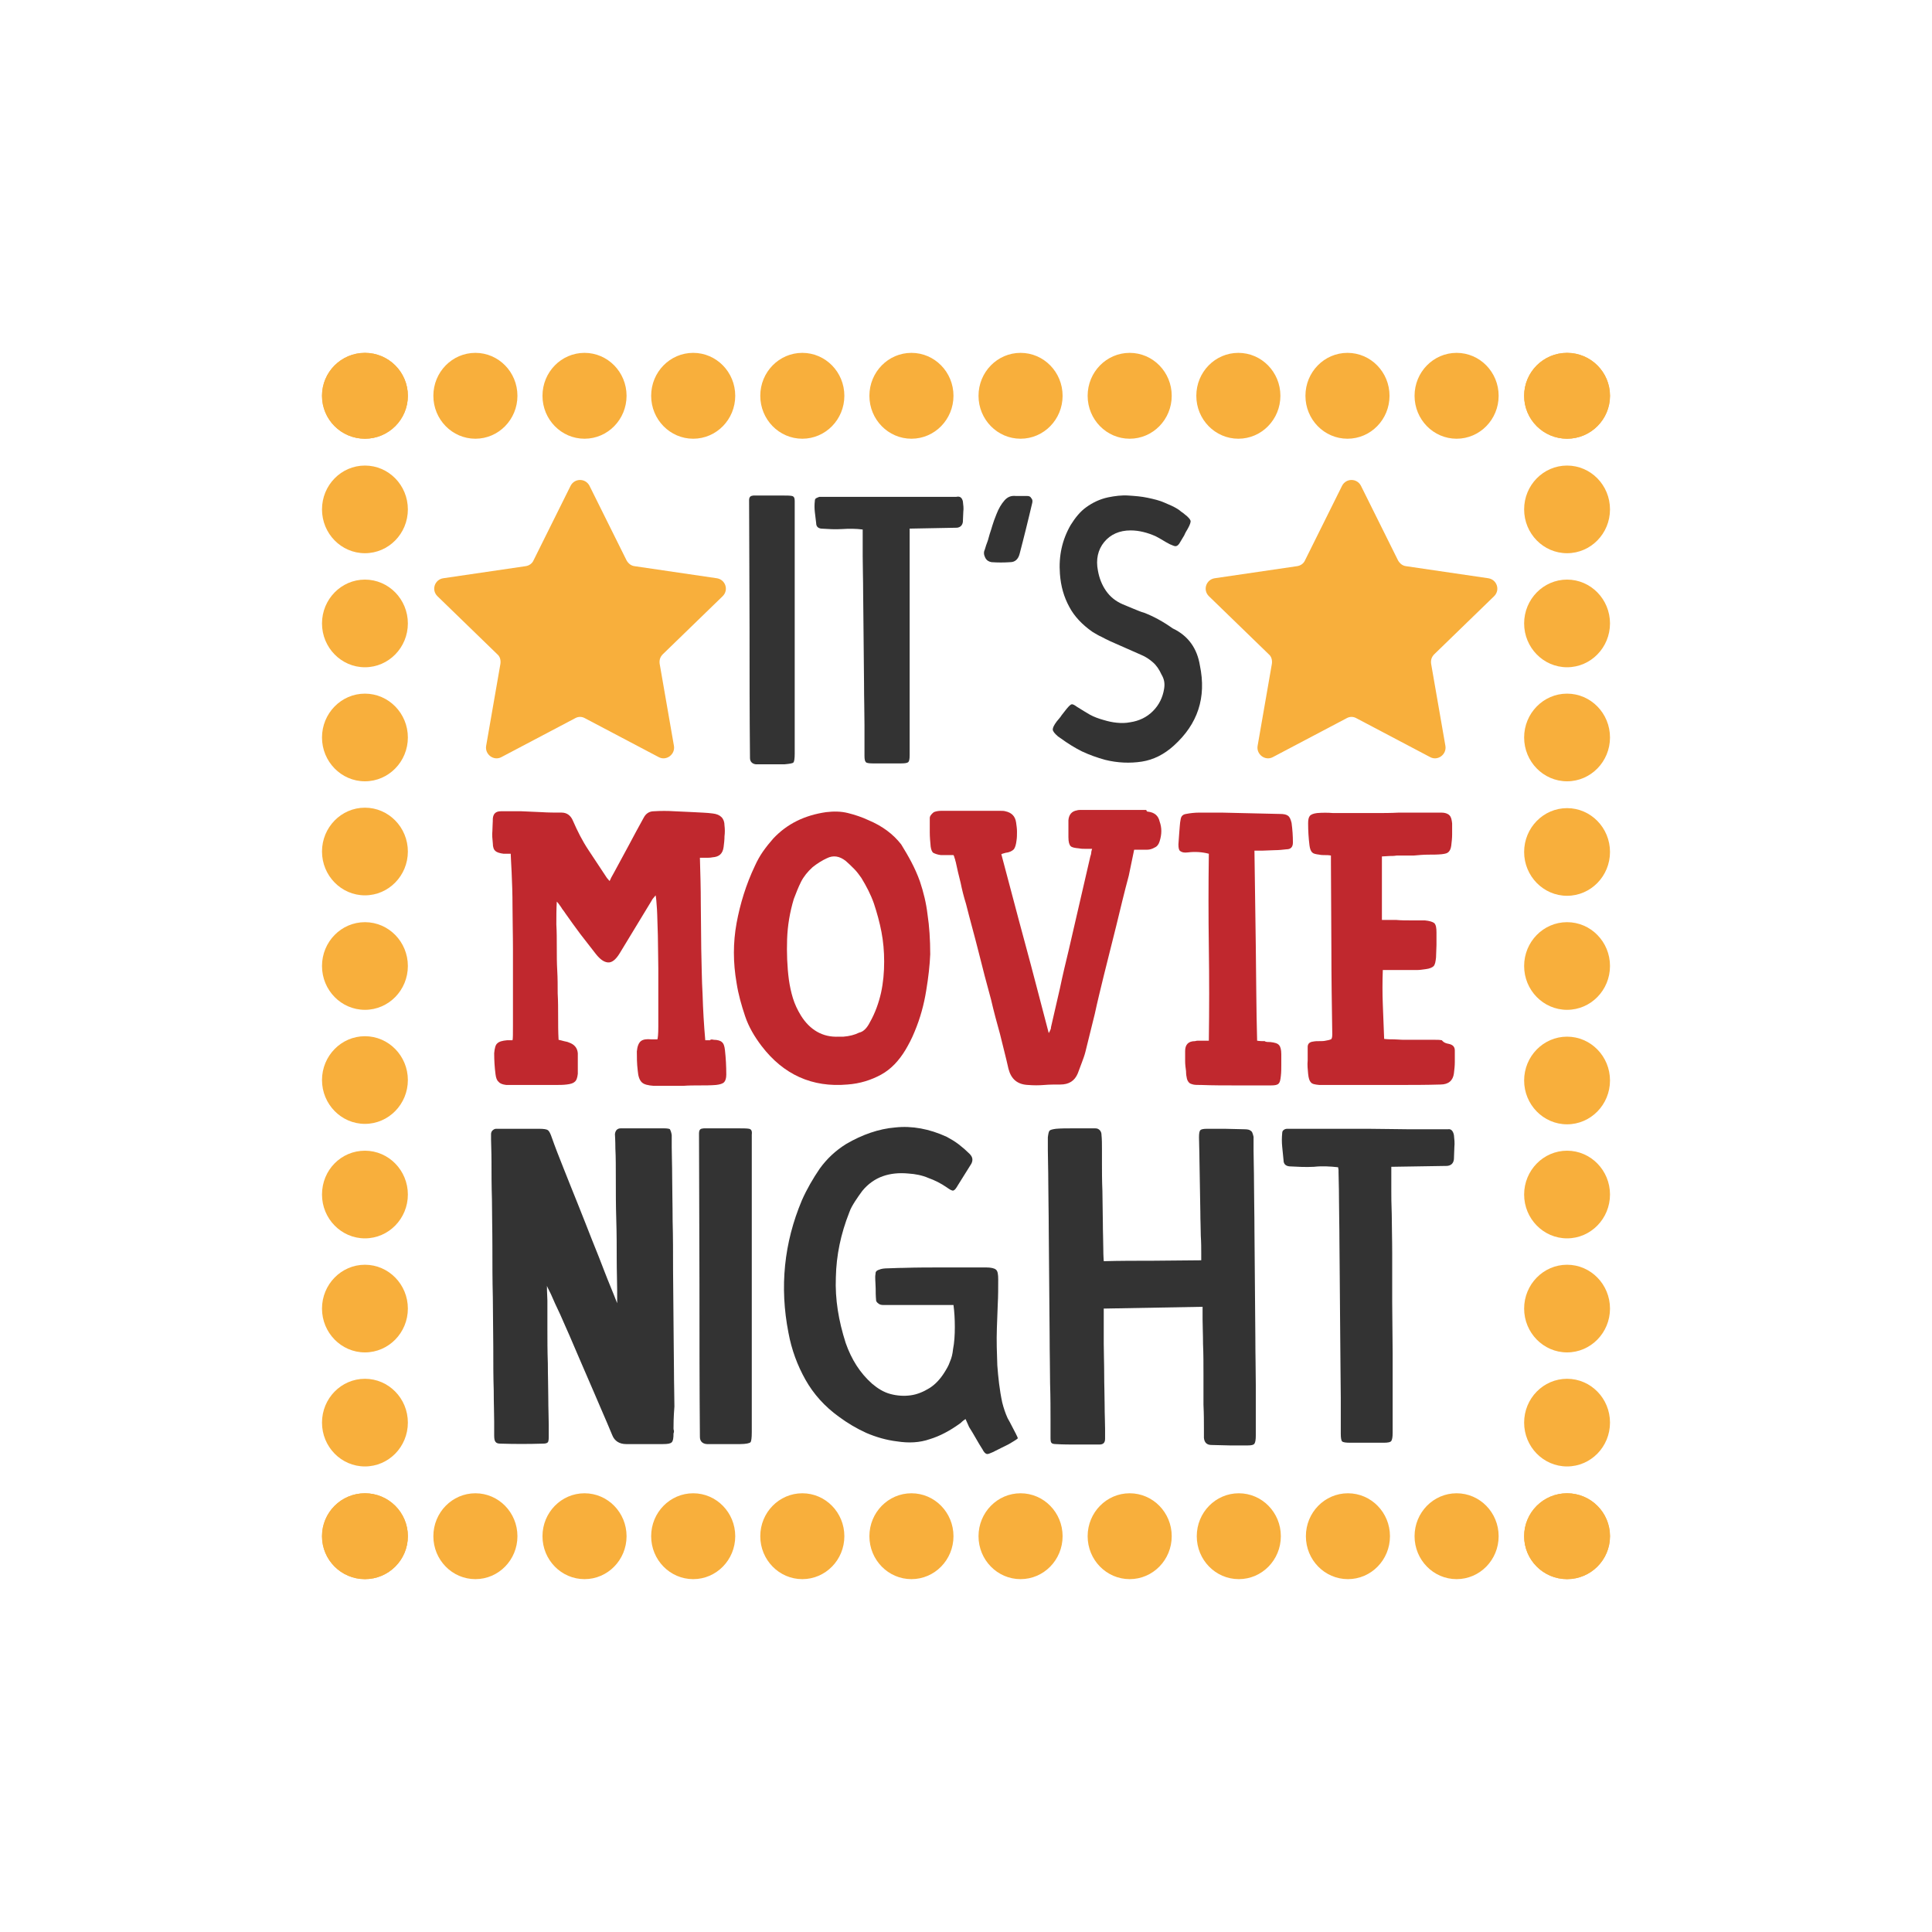 <?xml version="1.0" encoding="utf-8"?>
<!-- Generator: Adobe Illustrator 22.0.1, SVG Export Plug-In . SVG Version: 6.00 Build 0)  -->
<svg version="1.1" id="Calque_1" xmlns="http://www.w3.org/2000/svg" xmlns:xlink="http://www.w3.org/1999/xlink" x="0px" y="0px"
	 viewBox="0 0 432 432" style="enable-background:new 0 0 432 432;" xml:space="preserve">
<style type="text/css">
	.st0{fill:#7C4F6A;}
	.st1{fill:#3C3C3B;}
	.st2{fill:#C6C6C5;}
	.st3{fill:#575756;}
	.st4{fill:#C99D66;}
	.st5{fill:#919DAF;}
	.st6{fill:#474F5F;}
	.st7{fill:#D18736;}
	.st8{fill:#353534;}
	.st9{fill:#7D8A6B;}
	.st10{fill:#859A45;}
	.st11{fill:#94678D;}
	.st12{fill:#1D1D1B;}
	.st13{fill:#74877B;}
	.st14{fill:#9A645A;}
	.st15{fill:#7B756E;}
	.st16{fill:#989E91;}
	.st17{fill:#E1B165;}
	.st18{fill:#C35F7A;}
	.st19{fill:#794751;}
	.st20{fill:#A0392C;}
	.st21{fill:#253F4A;}
	.st22{fill:#D9D9D9;}
	.st23{fill:#0D0D0D;}
	.st24{fill:#C53E46;}
	.st25{fill:#F5B903;}
	.st26{fill:#DEAFB3;}
	.st27{fill:#DEB969;}
	.st28{fill:#C4B29A;}
	.st29{fill:#ECACBE;}
	.st30{fill:#F29100;}
	.st31{fill:#E20613;}
	.st32{fill:#35A8E0;}
	.st33{fill:#544841;}
	.st34{fill:#1A1A1A;}
	.st35{fill:#FFFFFF;}
	.st36{fill:#E884A9;}
	.st37{fill:#D17098;}
	.st38{fill:#F8AF3C;}
	.st39{fill:#C0282E;}
	.st40{fill:#333333;}
	.st41{fill:#B3CBDB;}
	.st42{fill:#DB90AF;}
	.st43{fill:#9E7BB5;}
	.st44{fill:#CCCBCB;}
	.st45{fill:#60AE9F;}
	.st46{fill:#AD4659;}
	.st47{fill:#8A916D;}
	.st48{fill:#634E42;}
	.st49{fill:#9FB2B8;}
	.st50{fill:#AF8368;}
	.st51{fill:#977AA5;}
	.st52{fill:#BD8193;}
	.st53{fill:#91B6B3;}
	.st54{fill:#2E2927;}
	.st55{fill:#F08984;}
	.st56{fill:#C0924D;}
	.st57{fill:#9E2716;}
	.st58{fill:#C32625;}
	.st59{fill:#C6A981;}
	.st60{fill:#4F789E;}
	.st61{fill:#D1B567;}
	.st62{fill:#CDA065;}
	.st63{fill:#D6D6D6;}
	.st64{fill:#BD1622;}
	.st65{fill:#E4BD7A;}
	.st66{fill:#97AA23;}
	.st67{fill:#807B71;}
	.st68{fill:#795A5F;}
	.st69{fill:#4F4D70;}
	.st70{fill:#21375C;}
	.st71{fill:#B1B0B0;}
	.st72{fill:#B6C8A3;}
	.st73{fill:#706F74;}
	.st74{fill:#8D9189;}
	.st75{fill:#988388;}
	.st76{fill:#A09194;}
	.st77{fill:#D6BF93;}
	.st78{fill:#92999D;}
	.st79{fill:#4C8598;}
	.st80{fill:#ACA096;}
	.st81{fill:#476C58;}
	.st82{fill:#A24F4D;}
	.st83{fill:#A0C69A;}
	.st84{fill:#BB6C8D;}
	.st85{fill:#A63338;}
	.st86{fill:#CE995D;}
	.st87{fill:#B2A592;}
	.st88{fill:#D2A895;}
	.st89{fill:#D5A354;}
	.st90{fill:#BF9C63;}
	.st91{fill:#99A8D6;}
	.st92{fill:#F8B133;}
	.st93{fill:#F5A100;stroke:#12100B;stroke-miterlimit:10;}
	.st94{fill:#F5A100;}
	.st95{fill:#E84E1B;}
	.st96{fill:#8A4738;}
	.st97{fill:#C79960;}
	.st98{fill:#987C9A;}
	.st99{fill:#A9B8D0;}
	.st100{fill:#E5A148;}
	.st101{fill:#97B384;}
	.st102{fill:#9DBDD7;}
	.st103{fill:#DCA26C;}
	.st104{fill:#517797;}
	.st105{fill:#847193;}
	.st106{fill:#76C1A3;}
	.st107{fill:#E89955;}
	.st108{fill:#92A753;}
	.st109{fill:#CDABB3;}
	.st110{fill:#938A7C;}
	.st111{fill:#E0C291;}
	.st112{fill:#ADCCDF;}
	.st113{fill:#A0AE84;}
	.st114{fill:#E28E8E;}
	.st115{fill:#A3B6C4;}
	.st116{fill:#7C96A9;}
	.st117{fill:#55A2D9;}
	.st118{fill:#A2A3A6;}
	.st119{fill:#9C9B9B;}
	.st120{fill:#7D8597;}
	.st121{fill:#8DACBF;}
	.st122{fill:#C78792;}
	.st123{fill:#7B434B;}
	.st124{fill:#E7B6C4;}
	.st125{fill:#9E6572;}
	.st126{fill:#E3C1CA;}
	.st127{fill:#D0798B;}
	.st128{fill:#EA94AA;}
	.st129{fill:#C16E75;}
	.st130{fill:#A79FA2;}
	.st131{fill:#485642;}
	.st132{fill:#B38D96;}
	.st133{fill:#7D8075;}
	.st134{fill:#C9A57C;}
	.st135{fill:#A8ACB4;}
	.st136{fill:#8D7F92;}
	.st137{fill:#B0889A;}
	.st138{fill:#686767;}
	.st139{fill:#BF9AB2;}
	.st140{fill:#959FB3;}
	.st141{fill:#877680;}
	.st142{fill:#D2B155;}
	.st143{fill:#CCA3A3;}
	.st144{fill:#739181;}
	.st145{fill:#98877E;}
	.st146{fill:#58533C;}
	.st147{fill:#B69D8A;}
	.st148{fill:#746671;}
	.st149{fill:#ACB884;}
</style>
<g>
	<g>
		<g>
			<ellipse class="st38" cx="81.6" cy="318.1" rx="9.6" ry="9.8"/>
		</g>
		<g>
			<path class="st38" d="M81.6,282.8c5.3,0,9.6,4.4,9.6,9.8c0,5.4-4.3,9.8-9.6,9.8c-5.3,0-9.6-4.4-9.6-9.8
				C72,287.2,76.3,282.8,81.6,282.8z"/>
		</g>
		<g>
			<path class="st38" d="M81.6,257.3c5.3,0,9.6,4.4,9.6,9.8c0,5.4-4.3,9.8-9.6,9.8c-5.3,0-9.6-4.4-9.6-9.8
				C72,261.6,76.3,257.3,81.6,257.3z"/>
		</g>
		<g>
			<path class="st38" d="M81.6,231.7c5.3,0,9.6,4.4,9.6,9.8s-4.3,9.8-9.6,9.8c-5.3,0-9.6-4.4-9.6-9.8S76.3,231.7,81.6,231.7z"/>
		</g>
		<g>
			<ellipse class="st38" cx="81.6" cy="216" rx="9.6" ry="9.8"/>
		</g>
		<g>
			<path class="st38" d="M81.6,180.6c5.3,0,9.6,4.4,9.6,9.8s-4.3,9.8-9.6,9.8c-5.3,0-9.6-4.4-9.6-9.8S76.3,180.6,81.6,180.6z"/>
		</g>
		<g>
			<path class="st38" d="M81.6,155.1c5.3,0,9.6,4.4,9.6,9.8s-4.3,9.8-9.6,9.8c-5.3,0-9.6-4.4-9.6-9.8S76.3,155.1,81.6,155.1z"/>
		</g>
		<g>
			<path class="st38" d="M81.6,129.6c5.3,0,9.6,4.4,9.6,9.8s-4.3,9.8-9.6,9.8c-5.3,0-9.6-4.4-9.6-9.8S76.3,129.6,81.6,129.6z"/>
		</g>
		<g>
			<ellipse class="st38" cx="81.6" cy="113.9" rx="9.6" ry="9.8"/>
		</g>
		<g>
			<ellipse class="st38" cx="106.3" cy="88.5" rx="9.4" ry="9.6"/>
		</g>
		<g>
			<ellipse class="st38" cx="130.7" cy="88.5" rx="9.4" ry="9.6"/>
		</g>
		<g>
			<ellipse class="st38" cx="155" cy="88.5" rx="9.4" ry="9.6"/>
		</g>
		<g>
			<ellipse class="st38" cx="179.4" cy="88.5" rx="9.4" ry="9.6"/>
		</g>
		<g>
			<ellipse class="st38" cx="203.8" cy="88.5" rx="9.4" ry="9.6"/>
		</g>
		<g>
			<ellipse class="st38" cx="228.2" cy="88.5" rx="9.4" ry="9.6"/>
		</g>
		<g>
			<ellipse class="st38" cx="252.6" cy="88.5" rx="9.4" ry="9.6"/>
		</g>
		<g>
			<path class="st38" d="M286.3,88.5c0,5.3-4.2,9.6-9.4,9.6c-5.2,0-9.4-4.3-9.4-9.6c0-5.3,4.2-9.6,9.4-9.6
				C282.1,78.9,286.3,83.2,286.3,88.5z"/>
		</g>
		<g>
			<path class="st38" d="M310.7,88.5c0,5.3-4.2,9.6-9.4,9.6c-5.2,0-9.4-4.3-9.4-9.6c0-5.3,4.2-9.6,9.4-9.6
				C306.5,78.9,310.7,83.2,310.7,88.5z"/>
		</g>
		<g>
			<ellipse class="st38" cx="325.7" cy="88.5" rx="9.4" ry="9.6"/>
		</g>
		<g>
			<ellipse class="st38" cx="350.4" cy="113.9" rx="9.6" ry="9.8"/>
		</g>
		<g>
			<path class="st38" d="M350.4,149.2c-5.3,0-9.6-4.4-9.6-9.8s4.3-9.8,9.6-9.8c5.3,0,9.6,4.4,9.6,9.8S355.7,149.2,350.4,149.2z"/>
		</g>
		<g>
			<path class="st38" d="M350.4,174.7c-5.3,0-9.6-4.4-9.6-9.8s4.3-9.8,9.6-9.8c5.3,0,9.6,4.4,9.6,9.8S355.7,174.7,350.4,174.7z"/>
		</g>
		<g>
			<path class="st38" d="M350.4,200.3c-5.3,0-9.6-4.4-9.6-9.8s4.3-9.8,9.6-9.8c5.3,0,9.6,4.4,9.6,9.8S355.7,200.3,350.4,200.3z"/>
		</g>
		<g>
			<ellipse class="st38" cx="350.4" cy="216" rx="9.6" ry="9.8"/>
		</g>
		<g>
			<path class="st38" d="M350.4,251.4c-5.3,0-9.6-4.4-9.6-9.8s4.3-9.8,9.6-9.8c5.3,0,9.6,4.4,9.6,9.8S355.7,251.4,350.4,251.4z"/>
		</g>
		<g>
			<path class="st38" d="M350.4,276.9c-5.3,0-9.6-4.4-9.6-9.8c0-5.4,4.3-9.8,9.6-9.8c5.3,0,9.6,4.4,9.6,9.8
				C360,272.5,355.7,276.9,350.4,276.9z"/>
		</g>
		<g>
			<path class="st38" d="M350.4,302.4c-5.3,0-9.6-4.4-9.6-9.8c0-5.4,4.3-9.8,9.6-9.8c5.3,0,9.6,4.4,9.6,9.8
				C360,298,355.7,302.4,350.4,302.4z"/>
		</g>
		<g>
			<ellipse class="st38" cx="350.4" cy="318.1" rx="9.6" ry="9.8"/>
		</g>
		<g>
			<ellipse class="st38" cx="325.7" cy="343.5" rx="9.4" ry="9.6"/>
		</g>
		<g>
			<path class="st38" d="M292,343.5c0-5.3,4.2-9.6,9.4-9.6c5.2,0,9.4,4.3,9.4,9.6s-4.2,9.6-9.4,9.6C296.2,353.1,292,348.8,292,343.5
				z"/>
		</g>
		<g>
			<path class="st38" d="M267.6,343.5c0-5.3,4.2-9.6,9.4-9.6c5.2,0,9.4,4.3,9.4,9.6s-4.2,9.6-9.4,9.6
				C271.8,353.1,267.6,348.8,267.6,343.5z"/>
		</g>
		<g>
			<ellipse class="st38" cx="252.6" cy="343.5" rx="9.4" ry="9.6"/>
		</g>
		<g>
			<ellipse class="st38" cx="228.2" cy="343.5" rx="9.4" ry="9.6"/>
		</g>
		<g>
			<ellipse class="st38" cx="203.8" cy="343.5" rx="9.4" ry="9.6"/>
		</g>
		<g>
			<ellipse class="st38" cx="179.4" cy="343.5" rx="9.4" ry="9.6"/>
		</g>
		<g>
			<ellipse class="st38" cx="155" cy="343.5" rx="9.4" ry="9.6"/>
		</g>
		<g>
			<ellipse class="st38" cx="130.7" cy="343.5" rx="9.4" ry="9.6"/>
		</g>
		<g>
			<ellipse class="st38" cx="106.3" cy="343.5" rx="9.4" ry="9.6"/>
		</g>
		<g>
			<circle class="st38" cx="81.6" cy="88.5" r="9.6"/>
		</g>
		<g>
			<circle class="st38" cx="81.6" cy="88.5" r="9.6"/>
		</g>
		<g>
			<circle class="st38" cx="350.4" cy="88.5" r="9.6"/>
		</g>
		<g>
			<circle class="st38" cx="350.4" cy="88.5" r="9.6"/>
		</g>
		<g>
			<circle class="st38" cx="350.4" cy="343.5" r="9.6"/>
		</g>
		<g>
			<circle class="st38" cx="350.4" cy="343.5" r="9.6"/>
		</g>
		<g>
			<circle class="st38" cx="81.6" cy="343.5" r="9.6"/>
		</g>
		<g>
			<circle class="st38" cx="81.6" cy="343.5" r="9.6"/>
		</g>
	</g>
	<g>
		<g>
			<path class="st39" d="M159.6,232.5c0.8,0,1.5,0.2,1.8,0.5c0.4,0.3,0.6,0.9,0.7,1.8c0.2,1.8,0.3,3.6,0.3,5.5
				c0,0.8-0.2,1.4-0.5,1.7c-0.3,0.3-0.9,0.5-1.8,0.6c-1.2,0.1-2.5,0.1-3.7,0.1c-1.2,0-2.4,0-3.7,0.1c-1.1,0-2.2,0-3.3,0
				c-1.1,0-2.1,0-3.2,0c-1.3-0.1-2.2-0.3-2.7-0.8c-0.5-0.5-0.8-1.3-0.9-2.6c-0.2-1.6-0.2-3-0.2-4.3c0.1-1.1,0.4-1.9,0.9-2.3
				c0.5-0.4,1.3-0.5,2.3-0.4h1.4c0.1-0.3,0.2-1.2,0.2-2.8c0-1.6,0-3.5,0-5.8c0-2.3,0-4.7,0-7.3c0-2.6-0.1-5-0.1-7.3
				c-0.1-2.3-0.1-4.3-0.2-5.9c-0.1-1.6-0.2-2.7-0.3-3.1c-0.2,0.2-0.3,0.4-0.5,0.6c-0.2,0.2-0.3,0.4-0.4,0.6l-7.1,11.7
				c-0.9,1.5-1.8,2.2-2.7,2.1c-0.9-0.1-1.7-0.7-2.6-1.8c-1.2-1.5-2.3-3-3.5-4.5c-1.1-1.5-2.3-3.1-3.4-4.7c-0.3-0.5-0.7-0.9-0.9-1.3
				c-0.3-0.4-0.6-0.9-1-1.3c-0.1,1.7-0.1,3.4-0.1,5.1c0.1,1.7,0.1,3.4,0.1,5.1c0,1.8,0,3.5,0.1,5.2c0.1,1.7,0.1,3.4,0.1,5.1
				c0.1,1.8,0.1,3.5,0.1,5.2c0,1.7,0,3.4,0.1,5.2c0.5,0.1,0.8,0.2,1.2,0.3c0.3,0.1,0.7,0.1,1.1,0.3c1.2,0.4,1.9,1.2,2,2.4
				c0,0.8,0,1.6,0,2.3c0,0.8,0,1.5,0,2.3c-0.1,0.9-0.3,1.5-0.7,1.8c-0.3,0.3-0.9,0.5-1.8,0.6c-0.8,0.1-1.6,0.1-2.4,0.1
				c-0.8,0-1.6,0-2.4,0c-1.2,0-2.5,0-3.7,0c-1.2,0-2.5,0-3.7,0h-1.3c-0.8-0.1-1.4-0.3-1.7-0.7c-0.4-0.3-0.6-0.9-0.7-1.7
				c-0.2-1.5-0.3-3.1-0.3-4.7c0.1-1.1,0.3-1.9,0.7-2.2c0.4-0.4,1.1-0.6,2.2-0.7c0.2,0,0.4,0,0.6,0c0.2,0,0.4,0,0.6,0
				c0.1-0.3,0.1-1.4,0.1-3.5c0-2,0-4.5,0-7.4s0-6,0-9.4c0-3.4-0.1-6.5-0.1-9.5c0-3-0.1-5.6-0.2-7.8c-0.1-2.2-0.2-3.5-0.2-4.1h-1.6
				c-0.8-0.1-1.5-0.3-1.8-0.6c-0.4-0.3-0.6-0.9-0.6-1.7c-0.1-1-0.2-1.9-0.1-2.8c0-0.9,0.1-1.8,0.1-2.8c0.1-1,0.6-1.6,1.8-1.6h4.6
				c1.5,0.1,3,0.1,4.5,0.2c1.5,0.1,3,0.1,4.5,0.1c1.1,0,2,0.6,2.5,1.8c1,2.3,2.1,4.5,3.5,6.6c1.4,2.1,2.7,4.1,4.1,6.2
				c0.2,0.2,0.4,0.5,0.6,0.7c0.2-0.3,0.3-0.7,0.5-1c0.2-0.3,0.3-0.6,0.5-0.9c1.1-2,2.2-4.1,3.3-6.1c1.1-2.1,2.2-4.1,3.3-6.1
				c0.5-1,1.3-1.5,2.3-1.5c1.5-0.1,3.1-0.1,4.6,0c1.5,0.1,2.9,0.1,4.3,0.2c1.4,0.1,2.9,0.1,4.3,0.3c1.7,0.2,2.6,1.1,2.6,2.7
				c0.1,0.8,0.1,1.6,0,2.4c0,0.8-0.1,1.6-0.2,2.4c-0.2,1.5-1,2.2-2.5,2.3c-0.5,0.1-0.9,0.1-1.3,0.1c-0.4,0-0.9,0-1.5,0
				c0.1,3.4,0.2,6.8,0.2,10.2c0,3.4,0.1,6.8,0.1,10.2c0.1,3.4,0.1,6.8,0.3,10.2c0.1,3.4,0.3,6.8,0.6,10.2c0.4,0,0.8,0,1.1,0
				C158.8,232.4,159.2,232.4,159.6,232.5z"/>
			<path class="st39" d="M205.7,197.1c0.8,2.4,1.4,4.8,1.7,7.4c0.4,2.6,0.6,5.6,0.6,8.9c-0.1,2.4-0.4,5.1-0.9,8.1
				c-0.5,3.1-1.3,6.1-2.6,9.2c-0.6,1.5-1.3,2.8-2,4c-1.5,2.5-3.3,4.4-5.5,5.6c-2.2,1.2-4.7,2-7.5,2.2c-7.9,0.7-14.3-2.2-19.2-8.6
				c-1.6-2.1-2.9-4.3-3.7-6.7c-0.8-2.4-1.5-4.8-1.9-7.4c-0.8-4.6-0.8-9,0-13.4c0.8-4.3,2.1-8.6,4.1-12.8c0.5-1.1,1.1-2.2,1.8-3.2
				c0.7-1,1.5-2,2.3-2.9c3.1-3.3,7-5.2,11.8-5.9c1.7-0.2,3.3-0.2,4.9,0.2c1.6,0.4,3.1,0.9,4.6,1.6c3.1,1.3,5.5,3.1,7.3,5.4
				C203.1,191.4,204.6,194,205.7,197.1z M194.5,228.6c1.2-2.1,2-4.4,2.5-6.6c0.5-2.3,0.7-4.6,0.7-7c0-2.3-0.2-4.5-0.6-6.6
				c-0.4-2.1-1-4.3-1.7-6.4c-0.7-2-1.7-3.9-2.8-5.7c-0.5-0.7-1-1.4-1.6-2c-0.6-0.6-1.2-1.2-1.9-1.8c-1.4-1.1-2.8-1.3-4.2-0.6
				c-1.1,0.5-2.2,1.2-3.2,2c-1.1,1-2,2.1-2.6,3.3c-0.6,1.2-1.1,2.5-1.6,3.8c-0.9,3-1.4,6-1.5,9c-0.1,3,0,6.1,0.4,9.1
				c0.2,1.4,0.5,2.8,0.9,4.1c0.4,1.3,1,2.6,1.8,3.9c1,1.6,2.2,2.8,3.6,3.6c1.4,0.8,3,1.2,4.9,1.1c0.2,0,0.4,0,0.6,0
				c0.2,0,0.3,0,0.4,0c1.3-0.1,2.5-0.4,3.5-0.9C193.1,230.7,193.9,229.8,194.5,228.6z"/>
			<path class="st39" d="M256.8,181.5c1.4,0.2,2.2,0.9,2.5,2.2c0.5,1.4,0.5,2.8,0,4.4c-0.2,0.7-0.6,1.2-1.1,1.4
				c-0.5,0.3-1.1,0.5-1.7,0.5h-2.9c-0.2,1-0.4,1.9-0.6,2.9c-0.2,1-0.4,2-0.6,2.9c-1,3.7-1.9,7.5-2.8,11.2c-0.9,3.7-1.9,7.5-2.8,11.2
				c-0.7,2.9-1.4,5.7-2,8.5c-0.7,2.8-1.4,5.6-2.1,8.5c-0.2,0.8-0.5,1.6-0.8,2.4c-0.3,0.8-0.6,1.6-0.9,2.4c-0.7,1.7-2,2.5-3.9,2.5
				c-1.2,0-2.5,0-3.6,0.1c-1.2,0.1-2.4,0.1-3.6,0c-2.4-0.1-3.8-1.3-4.4-3.6c-0.6-2.7-1.3-5.3-1.9-7.8c-0.7-2.5-1.4-5.1-2-7.7
				c-1-3.6-1.9-7.1-2.8-10.7c-0.9-3.6-1.9-7.1-2.8-10.7c-0.5-1.6-0.9-3.2-1.2-4.7c-0.4-1.6-0.8-3.2-1.1-4.7
				c-0.1-0.2-0.1-0.5-0.2-0.7c-0.1-0.2-0.1-0.5-0.3-0.8h-2.8c-0.8-0.1-1.3-0.3-1.7-0.5c-0.3-0.2-0.5-0.7-0.6-1.4
				c-0.1-1.1-0.2-2.1-0.2-3.2c0-1,0-2.1,0-3.2c0-0.2,0.1-0.5,0.3-0.7c0.2-0.3,0.4-0.4,0.6-0.6c0.5-0.2,1-0.3,1.7-0.3
				c2.1,0,4.3,0,6.5,0c2.2,0,4.4,0,6.5,0c0.6,0,1,0,1.3,0.1c1.4,0.3,2.2,1.1,2.4,2.5c0.1,0.7,0.2,1.4,0.2,2c0,0.7,0,1.4-0.1,2
				c-0.1,0.9-0.3,1.6-0.6,2c-0.4,0.4-1,0.7-1.9,0.8c-0.2,0.1-0.5,0.1-0.9,0.3c1.8,6.7,3.5,13.3,5.3,19.9c1.8,6.6,3.5,13.3,5.3,20.1
				c0.2-0.3,0.3-0.6,0.4-0.8c0.1-0.2,0.1-0.3,0.1-0.5c0.7-2.9,1.3-5.8,2-8.7c0.6-2.9,1.3-5.8,2-8.7c0.8-3.5,1.6-7,2.4-10.4
				c0.8-3.4,1.6-6.9,2.4-10.4c0.1-0.3,0.2-0.6,0.2-0.8c0-0.3,0.1-0.6,0.2-0.9c-0.5,0-1,0-1.5,0c-0.5,0-0.9,0-1.4-0.1
				c-1-0.1-1.6-0.2-1.9-0.5c-0.3-0.3-0.5-0.9-0.5-2c0-0.6,0-1.2,0-1.9c0-0.6,0-1.2,0-1.9c0.1-1.2,0.7-2,1.9-2.2
				c0.3-0.1,0.6-0.1,1.1-0.1c2.3,0,4.6,0,6.9,0c2.3,0,4.5,0,6.9,0c0.2,0,0.4,0,0.6,0C256.4,181.5,256.6,181.5,256.8,181.5z"/>
			<path class="st39" d="M284,233c1,0.1,1.7,0.3,2,0.7c0.3,0.3,0.5,1,0.5,2c0,0.8,0,1.6,0,2.4s0,1.7-0.1,2.5
				c-0.1,0.9-0.2,1.4-0.5,1.7c-0.3,0.3-0.8,0.4-1.7,0.4c-2.7,0-5.3,0-7.8,0c-2.6,0-5.2,0-7.8-0.1c-0.8,0-1.4,0-1.8-0.1
				c-0.4-0.1-0.7-0.2-0.9-0.4c-0.2-0.2-0.4-0.5-0.5-0.9c-0.1-0.4-0.2-1-0.2-1.7c-0.1-0.7-0.2-1.5-0.2-2.2c0-0.7,0-1.5,0-2.3
				c0-1.4,0.7-2.2,2.2-2.2c0.3-0.1,0.5-0.1,0.8-0.1c0.2,0,0.5,0,0.7,0h1.6c0.1-7.1,0.1-14,0-20.9c-0.1-6.9-0.1-13.8,0-20.9
				c-1.5-0.4-3.1-0.5-4.7-0.3c-0.8,0.1-1.3,0-1.7-0.3c-0.3-0.2-0.4-0.7-0.4-1.5c0.1-1,0.1-1.9,0.2-2.8c0.1-0.9,0.1-1.9,0.3-2.8
				c0.1-0.7,0.5-1.1,1.2-1.2c1-0.2,2-0.3,3-0.3c0.8,0,1.6,0,2.5,0c0.8,0,1.7,0,2.5,0l13,0.3c0.8,0,1.4,0.1,1.8,0.4
				c0.4,0.3,0.6,0.8,0.8,1.6c0.2,1.5,0.3,2.9,0.3,4.4c0,1-0.5,1.5-1.4,1.5c-0.9,0.1-1.8,0.2-2.7,0.2c-0.9,0-1.7,0.1-2.6,0.1h-1.9
				c0.1,7.2,0.2,14.3,0.3,21.3c0.1,7,0.1,14.1,0.3,21.2c0.6,0.1,1.2,0.1,1.7,0.1C283,233,283.5,233,284,233z"/>
			<path class="st39" d="M323.9,233.4c1,0.2,1.4,0.7,1.4,1.5c0,0.9,0,1.8,0,2.6c0,0.8-0.1,1.7-0.2,2.5c-0.2,1.6-1.2,2.5-3,2.5
				c-3.2,0.1-6.4,0.1-9.7,0.1c-3.2,0-6.5,0-9.8,0c-1.3,0-2.6,0-3.8,0c-1.2,0-2.5,0-3.8,0c-1-0.1-1.6-0.2-1.9-0.6
				c-0.3-0.3-0.5-0.9-0.6-1.9c-0.1-1-0.2-2-0.1-3c0-1,0-2,0-3c0-0.7,0.4-1.1,1.2-1.2c0.5-0.1,0.9-0.1,1.4-0.1c0.5,0,1,0,1.4-0.1
				c0.6-0.1,1-0.2,1.2-0.3c0.2-0.1,0.3-0.5,0.3-1.1c-0.1-6.4-0.2-12.8-0.2-19.2c0-6.4-0.1-12.8-0.1-19.2v-1.6
				c-0.5-0.1-0.9-0.1-1.3-0.1c-0.4,0-0.9,0-1.3-0.1c-0.8-0.1-1.3-0.2-1.6-0.5c-0.3-0.3-0.5-0.8-0.6-1.6c-0.2-1.6-0.3-3.2-0.3-4.9
				c0-0.8,0.1-1.3,0.4-1.7c0.3-0.3,0.8-0.5,1.6-0.6c1.2-0.1,2.4-0.1,3.6,0c1.2,0,2.3,0,3.5,0c1.9,0,3.7,0,5.6,0c1.9,0,3.8,0,5.6-0.1
				c1.6,0,3.2,0,4.7,0c1.6,0,3.2,0,4.8,0c0.8,0,1.4,0.2,1.8,0.6s0.5,1,0.6,1.8c0,0.8,0,1.6,0,2.5c0,0.8-0.1,1.7-0.2,2.5
				c-0.1,0.7-0.3,1.1-0.6,1.4c-0.3,0.3-0.7,0.4-1.5,0.5c-1,0.1-2,0.1-3.1,0.1c-1,0-2.1,0.1-3.2,0.2c-0.6,0-1.3,0-1.9,0
				c-0.7,0-1.3,0-1.9,0c-0.6,0.1-1.1,0.1-1.6,0.1c-0.5,0-1.1,0.1-1.7,0.1v14.2h3.2c1.1,0.1,2.1,0.1,3.2,0.1c1,0,2.1,0,3.2,0
				c1,0.1,1.7,0.3,2.1,0.6c0.4,0.4,0.5,1.1,0.5,2.1c0,1,0,1.9,0,2.8c0,0.9-0.1,1.9-0.1,2.8c-0.1,0.9-0.2,1.5-0.5,1.9
				c-0.3,0.3-0.9,0.6-1.8,0.7c-0.7,0.1-1.4,0.2-2,0.2c-0.7,0-1.4,0-2,0h-5.6c-0.1,2.6-0.1,5.2,0,7.7c0.1,2.5,0.2,5.1,0.3,7.7
				c0.8,0.1,1.5,0.1,2.2,0.1c0.7,0,1.4,0.1,2.2,0.1h7c0.5,0,1,0,1.5,0.1C322.9,233.2,323.4,233.3,323.9,233.4z"/>
		</g>
		<g>
			<path class="st40" d="M150.6,319.4c0,0.1,0,0.3,0.1,0.5c0,0.2,0,0.4-0.1,0.6c0,1.1-0.1,1.7-0.4,2c-0.3,0.3-0.9,0.4-2,0.4
				c-1.4,0-2.8,0-4.1,0c-1.4,0-2.7,0-4.1,0c-1.5,0-2.6-0.7-3.1-2c-0.7-1.7-1.6-3.8-2.6-6.1c-1-2.3-2-4.7-3.1-7.2
				c-1.1-2.5-2.1-4.9-3.1-7.2c-1-2.4-2-4.5-2.8-6.4c-0.9-1.9-1.6-3.4-2.1-4.6c-0.6-1.2-0.9-1.8-0.9-1.9c0,0.4,0,1.5,0.1,3.3
				c0,1.8,0,3.9,0,6.3c0,2.4,0,5,0.1,7.8c0,2.8,0.1,5.3,0.1,7.7c0,2.4,0.1,4.4,0.1,6c0,1.7,0,2.6,0,2.8c0,0.6-0.1,1-0.2,1.1
				c-0.2,0.2-0.5,0.3-1.1,0.3c-3.2,0.1-6.4,0.1-9.5,0c-0.5,0-0.9-0.1-1.1-0.4c-0.2-0.2-0.3-0.7-0.3-1.4c0-0.3,0-1.3,0-3.1
				c0-1.8-0.1-4.2-0.1-7c-0.1-2.9-0.1-6.1-0.1-9.7c0-3.6-0.1-7.3-0.1-11.1c-0.1-3.8-0.1-7.6-0.1-11.4c0-3.8-0.1-7.3-0.1-10.5
				c-0.1-3.2-0.1-6-0.1-8.4c0-2.4-0.1-4-0.1-5v-1.2c0-0.3,0.1-0.6,0.3-0.8c0.2-0.2,0.5-0.4,0.8-0.4h3.6h6c1.1,0,1.7,0.1,2,0.3
				c0.3,0.2,0.6,0.8,0.9,1.7c0.7,2,1.6,4.3,2.6,6.8c1,2.6,2.1,5.2,3.2,8c1.1,2.8,2.2,5.5,3.2,8.1c1.1,2.7,2,5,2.8,7.1
				c0.8,2.1,1.8,4.4,2.8,7c0-0.1,0-1,0-2.9c0-1.9-0.1-4.2-0.1-6.9c0-2.7,0-5.7-0.1-8.9c-0.1-3.2-0.1-6.2-0.1-8.9c0-2.8,0-5.1-0.1-7
				c0-1.9-0.1-3-0.1-3.2c0.1-0.9,0.6-1.3,1.3-1.3h9.7c0.7,0,1.2,0.1,1.3,0.2c0.1,0.2,0.3,0.6,0.4,1.3c0,0.1,0,1,0,2.7
				c0,1.8,0.1,4,0.1,6.8c0,2.8,0.1,6,0.1,9.6c0.1,3.6,0.1,7.4,0.1,11.2c0,3.9,0.1,7.7,0.1,11.5c0,3.8,0.1,7.4,0.1,10.6
				c0,3.2,0.1,6,0.1,8.3C150.6,317,150.6,318.6,150.6,319.4z"/>
			<path class="st40" d="M167.5,252.4c0.5,0.1,0.7,0.5,0.6,1.3v66.5c0,1.3-0.1,2.1-0.3,2.3c-0.2,0.2-1,0.4-2.3,0.4h-6.6H158
				c-1-0.1-1.5-0.7-1.5-1.6c-0.1-11.3-0.1-22.7-0.1-34.1c0-11.4-0.1-22.7-0.1-33.8c0-0.6,0.2-0.9,0.5-1c0.4-0.1,0.6-0.1,0.7-0.1h7.4
				C166.1,252.3,167,252.3,167.5,252.4z"/>
			<path class="st40" d="M227.1,320.5c0.1,0.1,0.1,0.3,0.2,0.4c0.1,0.2,0.2,0.4,0.3,0.7c-0.3,0.3-0.7,0.5-1,0.7
				c-0.3,0.2-0.7,0.4-1,0.6c-0.6,0.3-1.2,0.6-1.8,0.9c-0.6,0.3-1.2,0.6-1.8,0.9c-0.7,0.3-1.1,0.5-1.4,0.4c-0.3-0.1-0.6-0.4-0.9-1
				c-0.5-0.8-1-1.6-1.5-2.5c-0.5-0.9-1-1.7-1.5-2.5c-0.1-0.3-0.3-0.6-0.4-0.9c-0.1-0.3-0.3-0.6-0.4-0.9c-0.3,0.2-0.6,0.4-0.8,0.6
				c-0.2,0.2-0.4,0.4-0.6,0.5c-2.1,1.5-4.3,2.7-6.6,3.4c-2.3,0.8-4.7,0.9-7.3,0.5c-2.5-0.3-4.8-1-6.9-1.9c-2.2-1-4.2-2.2-6.1-3.6
				c-3.2-2.3-5.7-5.1-7.5-8.3c-1.8-3.2-3.1-6.7-3.8-10.5c-2-10.2-1-20.1,3-29.6c1.1-2.5,2.5-4.9,4-7.1c1.6-2.2,3.5-4,5.9-5.5
				c3.6-2.1,7.3-3.4,11-3.7c3.7-0.4,7.6,0.3,11.5,2.1c0.9,0.5,1.8,1,2.7,1.7c0.9,0.7,1.7,1.4,2.4,2.1c0.7,0.7,0.8,1.4,0.4,2.2
				c-0.5,0.8-1,1.6-1.5,2.4c-0.5,0.8-1,1.6-1.5,2.4c-0.4,0.7-0.7,1.1-1,1.2c-0.3,0.1-0.8-0.2-1.5-0.7c-1.3-0.9-2.7-1.6-4.1-2.1
				c-1.4-0.6-2.9-0.9-4.5-1c-2.1-0.2-4,0-5.7,0.6c-1.7,0.6-3.3,1.7-4.6,3.3c-0.5,0.7-1.1,1.5-1.6,2.3c-0.5,0.8-1,1.6-1.3,2.5
				c-1.9,4.8-2.9,9.6-3,14.5c-0.2,4.9,0.6,9.7,2.2,14.7c1.3,3.7,3.2,6.7,5.9,9.1c1.3,1.1,2.6,1.9,4.1,2.3c1.5,0.4,3,0.5,4.5,0.3
				c1.5-0.2,2.9-0.8,4.2-1.6c1.3-0.8,2.4-2,3.3-3.4c0.5-0.8,1-1.6,1.3-2.5c0.4-0.9,0.6-1.8,0.7-2.8c0.3-1.5,0.4-3.2,0.4-5
				c0-1.8-0.1-3.4-0.3-4.9c-0.2,0-0.4,0-0.6,0c-0.2,0-0.4,0-0.6,0h-13.6c-0.3,0-0.5,0-0.8,0c-0.3,0-0.5,0-0.8-0.1
				c-0.2-0.1-0.4-0.2-0.6-0.4c-0.2-0.2-0.3-0.4-0.3-0.5c-0.1-1.1-0.1-2-0.1-2.7c0-0.7-0.1-1.6-0.1-2.6c0-0.4,0.1-0.7,0.1-1
				c0.1-0.3,0.4-0.5,0.8-0.6c0.4-0.2,1.1-0.3,1.9-0.3c0.8,0,2-0.1,3.4-0.1c3.1-0.1,6.2-0.1,9.3-0.1c3.1,0,6.2,0,9.3,0
				c1.1,0,1.9,0.2,2.2,0.5c0.4,0.3,0.5,1.1,0.5,2.2c0,1.9,0,3.7-0.1,5.5c-0.1,1.8-0.1,3.6-0.2,5.4c-0.1,2.8,0,5.6,0.1,8.3
				c0.2,2.7,0.5,5.5,1.1,8.3c0.3,1.2,0.7,2.4,1.2,3.5C226,318.3,226.5,319.4,227.1,320.5z"/>
			<path class="st40" d="M280.3,254.2c0,0.1,0,1.2,0,3.1c0,1.9,0.1,4.4,0.1,7.5c0,3.1,0.1,6.5,0.1,10.4c0,3.9,0.1,7.9,0.1,11.9
				c0,4.1,0.1,8.1,0.1,12c0,3.9,0.1,7.5,0.1,10.6c0,3.2,0,5.8,0,7.8c0,2,0,3.2,0,3.5c0,0.9-0.1,1.5-0.3,1.8
				c-0.2,0.3-0.7,0.4-1.5,0.4c-1.3,0-2.7,0-4,0c-1.4,0-2.7-0.1-4.1-0.1c-1,0-1.6-0.5-1.7-1.6c0-0.1,0-0.8,0-2.2c0-1.4,0-3.1-0.1-5.2
				c0-2.1,0-4.3,0-6.7c0-2.4,0-4.7-0.1-6.9c0-2.2-0.1-4-0.1-5.5c0-1.5,0-2.5,0-2.8l-22.1,0.4c0,0.1,0,0.9,0,2.4c0,1.5,0,3.3,0,5.4
				c0,2.1,0.1,4.4,0.1,6.9c0,2.5,0.1,4.8,0.1,6.9c0,2.1,0.1,3.9,0.1,5.3c0,1.4,0,2.2,0,2.2c0,0.9-0.4,1.3-1.3,1.3
				c-1.7,0-3.3,0-4.9,0c-1.6,0-3.2,0-4.8-0.1c-0.5,0-0.9-0.1-1-0.3c-0.2-0.2-0.2-0.7-0.2-1.4c0-0.5,0-1.8,0-3.9c0-2.1,0-4.8-0.1-8
				c0-3.2-0.1-6.8-0.1-10.7c0-3.9-0.1-7.9-0.1-12c0-4.1-0.1-8-0.1-11.8c0-3.8-0.1-7.3-0.1-10.3c0-3-0.1-5.5-0.1-7.3
				c0-1.9,0-2.8,0-2.9c0.1-0.8,0.2-1.3,0.4-1.5c0.2-0.2,0.7-0.3,1.4-0.4c1.1-0.1,2.3-0.1,3.5-0.1c1.2,0,2.4,0,3.5,0
				c0.3,0,0.6,0,0.9,0c0.3,0,0.6,0,0.9,0c0.4,0,0.7,0.1,1,0.4c0.3,0.3,0.4,0.7,0.4,1.1c0.1,1,0.1,2,0.1,3.1c0,1.1,0,2.2,0,3.2
				c0,1.7,0,3.8,0.1,6.2c0,2.4,0.1,4.7,0.1,7c0,2.3,0.1,4.2,0.1,5.9c0,1.7,0.1,2.6,0.1,2.8c3.7-0.1,7.4-0.1,10.9-0.1
				c3.6,0,7.2-0.1,10.9-0.1c0-0.1,0-0.6,0-1.6c0-1,0-2.3-0.1-3.9c0-1.6-0.1-3.3-0.1-5.3c0-2-0.1-3.9-0.1-5.9c0-2-0.1-3.9-0.1-5.8
				c0-1.9-0.1-3.6-0.1-5c0-0.9,0.1-1.4,0.3-1.6c0.2-0.2,0.7-0.3,1.4-0.3c1.4,0,2.8,0,4.2,0c1.4,0,2.8,0.1,4.2,0.1
				c0.7,0,1.2,0.1,1.4,0.3C280,253,280.1,253.4,280.3,254.2z"/>
			<path class="st40" d="M325.1,253.8c0.1,0.9,0.2,1.8,0.1,2.7c0,0.9-0.1,1.8-0.1,2.7c-0.1,0.9-0.6,1.4-1.5,1.5l-12.5,0.2v5.4
				c0,1,0,2.8,0.1,5.3c0,2.5,0.1,5.5,0.1,8.8c0,3.3,0,6.9,0,10.8c0,3.9,0.1,7.6,0.1,11.3c0,3.7,0,7.1,0,10.2c0,3.2,0,5.7,0,7.7
				c0,0.9-0.1,1.5-0.3,1.8c-0.2,0.3-0.8,0.4-1.8,0.4c-1.3,0-2.5,0-3.7,0c-1.2,0-2.5,0-3.7,0c-1,0-1.6-0.1-1.8-0.3
				c-0.2-0.2-0.3-0.8-0.3-1.7c0-2.1,0-4.8,0-8.1c0-3.3-0.1-7-0.1-10.9c0-4-0.1-8-0.1-12.2c0-4.2-0.1-8.1-0.1-11.7
				c0-3.6-0.1-6.8-0.1-9.6c0-2.8-0.1-4.8-0.1-6c0-0.1,0-0.3,0-0.5c0-0.2-0.1-0.4-0.1-0.6c-1.8-0.2-3.6-0.3-5.4-0.1
				c-1.8,0.1-3.7,0-5.5-0.1c-0.9-0.1-1.3-0.6-1.3-1.4c-0.1-1-0.2-2-0.3-3c-0.1-1-0.1-2,0-3c0-0.3,0.1-0.6,0.3-0.7
				c0.2-0.2,0.5-0.3,0.8-0.3c0.1,0,1,0,2.8,0c1.8,0,4,0,6.7,0c2.7,0,5.5,0,8.6,0c3.1,0,6,0.1,8.6,0.1c2.6,0,4.8,0,6.6,0
				c1.8,0,2.7,0,2.7,0C324.4,252.4,324.9,252.8,325.1,253.8z"/>
		</g>
		<g>
			<g>
				<path class="st40" d="M177.1,110.9c0.4,0.1,0.6,0.4,0.6,1.1v56.5c0,1.1-0.1,1.8-0.3,2c-0.2,0.2-0.9,0.3-2,0.4h-5.6H169
					c-0.8-0.1-1.3-0.6-1.3-1.4c-0.1-9.6-0.1-19.3-0.1-29c0-9.7-0.1-19.3-0.1-28.7c0-0.5,0.2-0.8,0.5-0.9c0.3-0.1,0.5-0.1,0.6-0.1
					h6.3C175.9,110.8,176.6,110.8,177.1,110.9z"/>
				<path class="st40" d="M215.3,112.1c0.1,0.8,0.2,1.6,0.1,2.3c0,0.7-0.1,1.5-0.1,2.3c-0.1,0.7-0.5,1.2-1.3,1.3l-10.6,0.2v4.6
					c0,0.8,0,2.3,0,4.5c0,2.1,0,4.6,0,7.5c0,2.8,0,5.9,0,9.2c0,3.3,0,6.5,0,9.6c0,3.1,0,6,0,8.7c0,2.7,0,4.9,0,6.6
					c0,0.8-0.1,1.3-0.3,1.5c-0.2,0.2-0.7,0.3-1.6,0.3c-1.1,0-2.1,0-3.2,0c-1,0-2.1,0-3.2,0c-0.8,0-1.4-0.1-1.5-0.3
					c-0.2-0.2-0.3-0.6-0.3-1.4c0-1.8,0-4,0-6.9c0-2.8-0.1-5.9-0.1-9.3c0-3.4-0.1-6.8-0.1-10.3c0-3.5-0.1-6.8-0.1-9.9
					c0-3.1-0.1-5.8-0.1-8.2c0-2.4,0-4.1,0-5.1c0-0.1,0-0.3,0-0.4c0-0.2,0-0.3,0-0.5c-1.5-0.2-3.1-0.2-4.6-0.1
					c-1.6,0.1-3.1,0-4.7-0.1c-0.7-0.1-1.1-0.5-1.1-1.2c-0.1-0.8-0.2-1.7-0.3-2.5c-0.1-0.8-0.1-1.7,0-2.5c0-0.3,0.1-0.5,0.3-0.6
					c0.2-0.1,0.4-0.2,0.7-0.3c0.1,0,0.8,0,2.4,0c1.5,0,3.4,0,5.7,0c2.3,0,4.7,0,7.3,0c2.6,0,5.1,0,7.3,0c2.2,0,4.1,0,5.6,0
					c1.5,0,2.3,0,2.3,0C214.7,110.9,215.1,111.3,215.3,112.1z"/>
				<path class="st40" d="M230.6,111.4c0.3,0.3,0.3,0.7,0.2,1.1c-0.5,2-0.9,3.9-1.4,5.8c-0.5,1.9-0.9,3.7-1.4,5.5
					c-0.3,1.2-1,1.9-2.1,1.9c-1.4,0.1-2.8,0.1-4.2,0c-0.6-0.1-1.1-0.4-1.4-1c-0.3-0.6-0.4-1.2-0.1-1.8c0.2-0.7,0.4-1.3,0.6-1.8
					c0.2-0.5,0.3-1.1,0.5-1.7c0.2-0.6,0.4-1.2,0.6-1.9c0.2-0.7,0.5-1.5,0.9-2.5c0.5-1.3,1.1-2.3,1.8-3.1c0.7-0.8,1.5-1.1,2.5-1h2.5
					C230.1,110.9,230.4,111,230.6,111.4z"/>
				<path class="st40" d="M268.3,148.8c1.5,7.2-0.5,13.1-5.8,17.9c-2.2,2-4.6,3.2-7.2,3.6c-2.6,0.4-5.4,0.3-8.2-0.4
					c-1.8-0.5-3.5-1.1-5.2-1.9c-1.6-0.8-3.2-1.8-4.7-2.9c-0.1-0.1-0.2-0.1-0.3-0.2c-0.1-0.1-0.1-0.1-0.3-0.2
					c-0.8-0.7-1.2-1.2-1.2-1.6c0-0.4,0.3-1,0.9-1.8c0.4-0.5,0.8-0.9,1.1-1.4c0.4-0.5,0.7-0.9,1.1-1.4c0.5-0.6,0.9-1,1.1-1
					c0.2-0.1,0.6,0.1,1.3,0.6c1,0.6,1.9,1.2,2.8,1.7c0.9,0.5,2,0.9,3.1,1.2c1,0.3,1.9,0.5,2.9,0.6c1,0.1,2,0.1,3-0.1
					c2-0.3,3.7-1.1,5.1-2.5c1.4-1.4,2.2-3.1,2.5-5c0.1-0.6,0.1-1.2,0-1.7c-0.1-0.5-0.3-1-0.6-1.5c-0.5-1.1-1.1-2-1.9-2.7
					c-0.8-0.7-1.7-1.3-2.7-1.7c-1.1-0.5-2.3-1-3.4-1.5c-1.1-0.5-2.3-1-3.4-1.5c-0.7-0.3-1.4-0.7-2-1c-0.7-0.3-1.3-0.7-2-1.1
					c-2.3-1.6-4.1-3.5-5.2-5.6c-1.2-2.2-1.9-4.6-2.1-7.4c-0.3-4,0.5-7.6,2.4-10.9c1-1.6,2.1-3,3.5-4c1.4-1,3-1.8,4.9-2.2
					c1.5-0.3,3-0.5,4.5-0.4c1.5,0.1,2.9,0.2,4.3,0.5c1.4,0.3,2.7,0.6,3.8,1.1c1.2,0.5,2.1,0.9,2.9,1.4c0.3,0.2,0.6,0.4,0.8,0.6
					c0.3,0.2,0.6,0.4,0.8,0.6c0.8,0.6,1.2,1.1,1.3,1.4c0.1,0.3-0.1,0.9-0.6,1.8c-0.3,0.5-0.6,1-0.8,1.5c-0.3,0.5-0.6,1-0.9,1.5
					c-0.3,0.6-0.7,0.9-0.9,0.9c-0.3,0.1-0.7-0.1-1.4-0.4c-0.6-0.3-1.1-0.6-1.6-0.9c-0.5-0.3-1-0.6-1.6-0.9c-1.8-0.8-3.7-1.3-5.6-1.3
					c-2.5,0-4.5,0.9-5.9,2.6c-1.4,1.7-1.9,3.9-1.4,6.4c0.3,1.7,0.9,3.2,1.8,4.5c0.9,1.3,2.1,2.3,3.7,3c0.8,0.3,1.6,0.7,2.4,1
					c0.8,0.3,1.6,0.7,2.4,0.9c2.1,0.8,4.3,2,6.4,3.5C265.8,142.2,267.7,145.1,268.3,148.8z"/>
			</g>
			<g>
				<path class="st38" d="M334.1,133.3c1.4-1.4,0.6-3.7-1.3-4l-18.4-2.7c-0.8-0.1-1.4-0.6-1.8-1.3l-8.3-16.7c-0.9-1.7-3.3-1.7-4.2,0
					l-8.3,16.7c-0.3,0.7-1,1.2-1.8,1.3l-18.4,2.7c-1.9,0.3-2.7,2.6-1.3,4l13.4,13c0.6,0.5,0.8,1.3,0.7,2.1l-3.2,18.4
					c-0.3,1.9,1.7,3.4,3.4,2.5l16.5-8.7c0.7-0.4,1.5-0.4,2.2,0l16.5,8.7c1.7,0.9,3.7-0.6,3.4-2.5l-3.2-18.4
					c-0.1-0.8,0.1-1.5,0.7-2.1L334.1,133.3z"/>
				<path class="st38" d="M161.6,133.3c1.4-1.4,0.6-3.7-1.3-4l-18.4-2.7c-0.8-0.1-1.4-0.6-1.8-1.3l-8.3-16.7c-0.9-1.7-3.3-1.7-4.2,0
					l-8.3,16.7c-0.3,0.7-1,1.2-1.8,1.3l-18.4,2.7c-1.9,0.3-2.7,2.6-1.3,4l13.4,13c0.6,0.5,0.8,1.3,0.7,2.1l-3.2,18.4
					c-0.3,1.9,1.7,3.4,3.4,2.5l16.5-8.7c0.7-0.4,1.5-0.4,2.2,0l16.5,8.7c1.7,0.9,3.7-0.6,3.4-2.5l-3.2-18.4
					c-0.1-0.8,0.1-1.5,0.7-2.1L161.6,133.3z"/>
			</g>
		</g>
	</g>
</g>
</svg>
